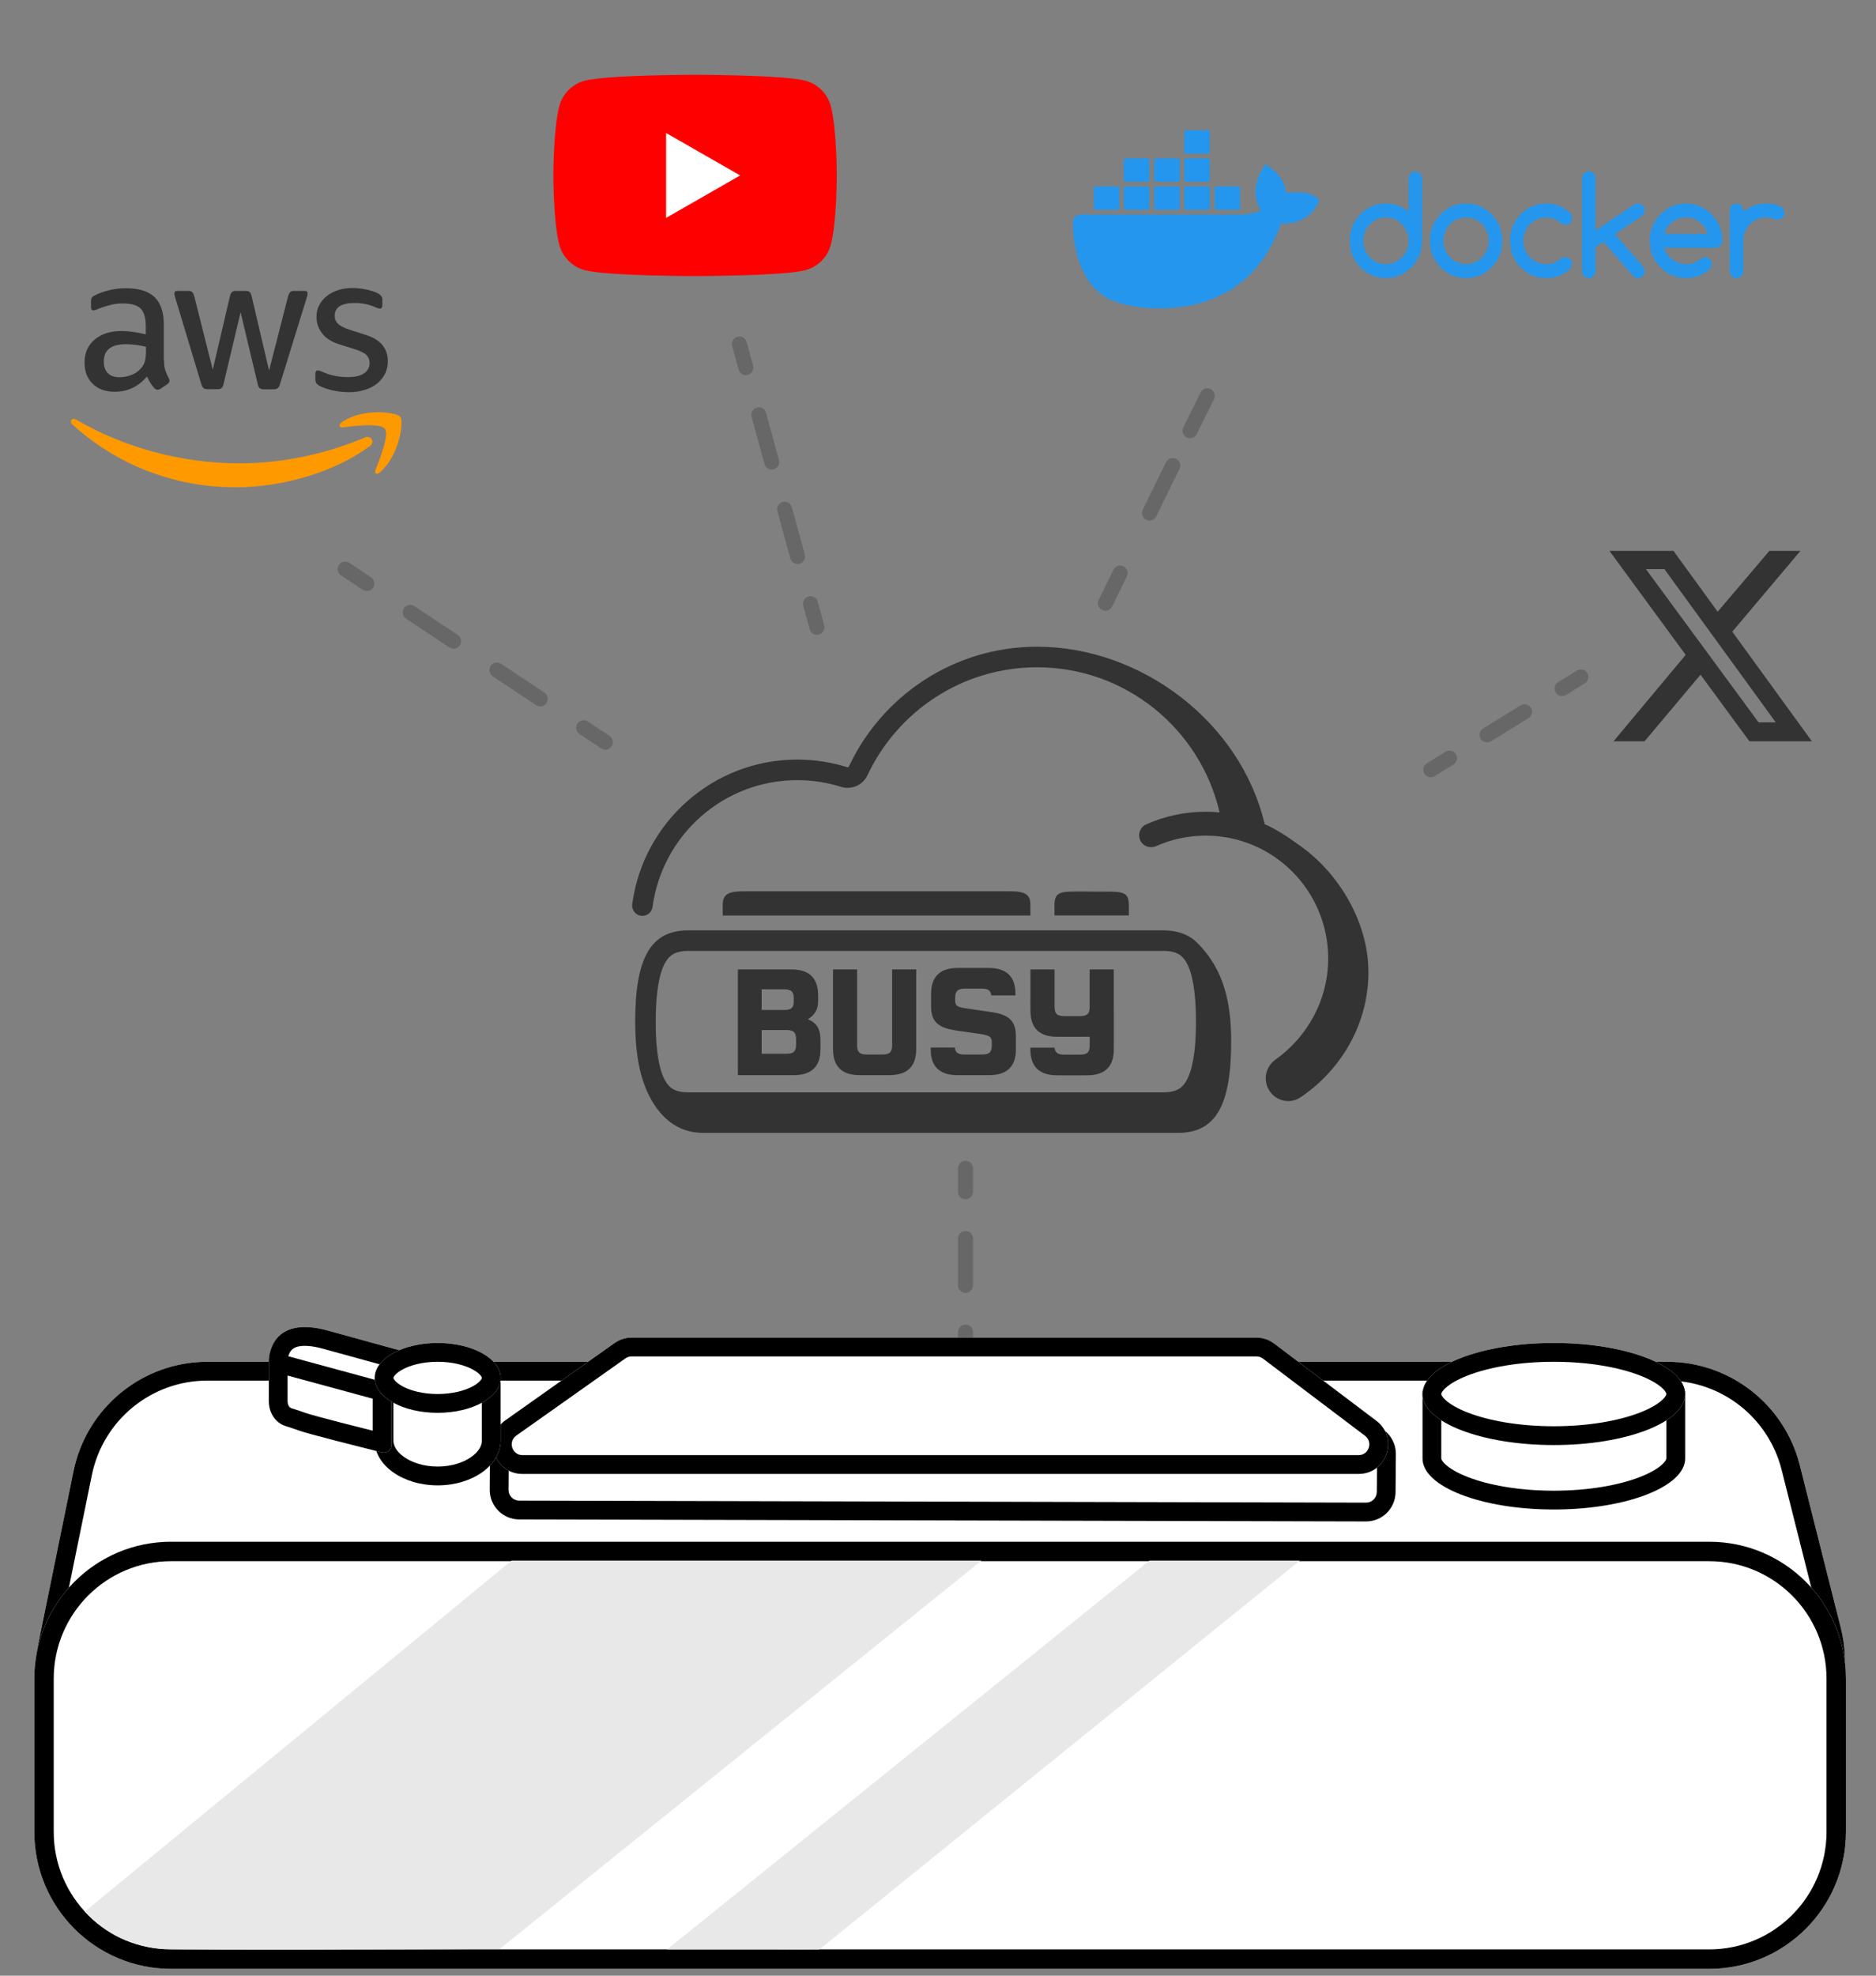 <svg width="152" height="160" viewBox="0 0 152 160" fill="none" xmlns="http://www.w3.org/2000/svg">
<rect x="0" y="0" width="152" height="160" fill="#808080" stroke="none"/>
<path fill-rule="evenodd" clip-rule="evenodd" d="M78.229 94.01C78.565 94.01 78.837 94.283 78.837 94.619V96.515C78.837 96.851 78.565 97.124 78.229 97.124C77.894 97.124 77.621 96.851 77.621 96.515V94.619C77.621 94.283 77.894 94.01 78.229 94.01ZM78.229 99.695C78.565 99.695 78.837 99.968 78.837 100.305V104.095C78.837 104.431 78.565 104.704 78.229 104.704C77.894 104.704 77.621 104.431 77.621 104.095V100.305C77.621 99.968 77.894 99.695 78.229 99.695ZM78.229 107.276C78.565 107.276 78.837 107.549 78.837 107.885V111.675C78.837 112.012 78.565 112.284 78.229 112.284C77.894 112.284 77.621 112.012 77.621 111.675V107.885C77.621 107.549 77.894 107.276 78.229 107.276ZM78.229 114.857C78.565 114.857 78.837 115.129 78.837 115.466V117.361C78.837 117.697 78.565 117.97 78.229 117.97C77.894 117.97 77.621 117.697 77.621 117.361V115.466C77.621 115.129 77.894 114.857 78.229 114.857Z" fill="#676767"/>
<path fill-rule="evenodd" clip-rule="evenodd" d="M27.461 45.755C27.647 45.474 28.024 45.398 28.304 45.584L30.061 46.751C30.34 46.937 30.417 47.315 30.231 47.596C30.046 47.876 29.668 47.953 29.388 47.767L27.632 46.599C27.352 46.413 27.276 46.035 27.461 45.755ZM32.731 49.257C32.916 48.977 33.294 48.9 33.574 49.086L37.086 51.421C37.366 51.607 37.443 51.986 37.257 52.266C37.071 52.546 36.694 52.623 36.414 52.437L32.901 50.102C32.621 49.916 32.545 49.538 32.731 49.257ZM39.757 53.927C39.942 53.647 40.319 53.57 40.599 53.756L44.112 56.091C44.392 56.277 44.468 56.656 44.283 56.936C44.097 57.216 43.72 57.293 43.44 57.107L39.927 54.772C39.647 54.586 39.571 54.208 39.757 53.927ZM46.782 58.597C46.968 58.317 47.345 58.24 47.625 58.426L49.381 59.594C49.661 59.78 49.738 60.158 49.552 60.438C49.366 60.719 48.989 60.795 48.709 60.609L46.953 59.442C46.673 59.256 46.597 58.878 46.782 58.597Z" fill="#676767"/>
<path fill-rule="evenodd" clip-rule="evenodd" d="M59.749 27.271C60.073 27.183 60.407 27.373 60.496 27.698L61.02 29.61C61.109 29.934 60.918 30.269 60.594 30.358C60.27 30.447 59.936 30.256 59.847 29.932L59.324 28.02C59.235 27.696 59.425 27.36 59.749 27.271ZM61.32 33.008C61.643 32.919 61.978 33.109 62.067 33.434L63.114 37.258C63.203 37.582 63.012 37.917 62.689 38.006C62.365 38.095 62.03 37.904 61.941 37.58L60.894 33.756C60.806 33.432 60.996 33.096 61.32 33.008ZM98.089 31.508C98.39 31.657 98.513 32.023 98.364 32.324L96.967 35.148C96.818 35.45 96.453 35.573 96.152 35.423C95.851 35.274 95.728 34.909 95.877 34.607L97.274 31.783C97.423 31.482 97.788 31.358 98.089 31.508ZM63.414 40.656C63.738 40.567 64.072 40.757 64.161 41.082L65.208 44.906C65.297 45.23 65.107 45.566 64.783 45.654C64.459 45.743 64.124 45.553 64.036 45.228L62.988 41.404C62.9 41.08 63.09 40.745 63.414 40.656ZM95.295 37.156C95.596 37.306 95.719 37.671 95.57 37.972L94.872 39.382L94.871 39.385L93.682 41.816C93.534 42.118 93.17 42.243 92.868 42.095C92.567 41.947 92.442 41.582 92.59 41.28L93.78 38.846L93.781 38.843L94.48 37.431C94.629 37.13 94.994 37.007 95.295 37.156ZM65.508 48.304C65.832 48.215 66.166 48.406 66.255 48.73L66.779 50.642C66.868 50.966 66.677 51.301 66.353 51.391C66.029 51.48 65.695 51.289 65.606 50.964L65.083 49.052C64.994 48.728 65.184 48.393 65.508 48.304ZM91.022 45.869C91.324 46.017 91.449 46.383 91.301 46.684L90.11 49.119C89.963 49.42 89.599 49.546 89.297 49.397C88.995 49.25 88.871 48.885 89.018 48.582L90.209 46.148C90.357 45.846 90.721 45.721 91.022 45.869ZM128.603 54.503C128.779 54.789 128.69 55.164 128.405 55.341L126.885 56.28C126.599 56.456 126.224 56.367 126.048 56.081C125.872 55.795 125.961 55.42 126.246 55.243L127.766 54.304C128.052 54.127 128.427 54.217 128.603 54.503ZM124.043 57.32C124.219 57.606 124.13 57.981 123.845 58.158L120.805 60.036C120.519 60.213 120.144 60.124 119.968 59.838C119.792 59.551 119.881 59.176 120.166 58.999L123.206 57.121C123.492 56.945 123.867 57.033 124.043 57.32ZM117.963 61.076C118.139 61.362 118.05 61.738 117.765 61.914L116.245 62.854C115.959 63.03 115.584 62.941 115.408 62.655C115.232 62.368 115.321 61.993 115.606 61.816L117.126 60.878C117.412 60.701 117.787 60.79 117.963 61.076Z" fill="#676767"/>
<path d="M5.953 119.156C7.007 113.992 11.542 110.285 16.802 110.285H135.091C140.161 110.285 144.584 113.735 145.827 118.661L149.14 131.794C150.902 138.778 145.657 145.566 138.467 145.607L14.039 146.318C7.005 146.359 1.717 139.905 3.127 133.001L5.953 119.156Z" fill="white"/>
<path fill-rule="evenodd" clip-rule="evenodd" d="M135.091 111.807H16.802C12.264 111.807 8.351 115.006 7.442 119.461L4.616 133.306C3.4 139.262 7.962 144.831 14.03 144.796L138.458 144.085C144.661 144.049 149.186 138.193 147.666 132.167L144.353 119.034C143.281 114.785 139.466 111.807 135.091 111.807ZM16.802 110.285C11.542 110.285 7.007 113.992 5.953 119.156L3.127 133.001C1.717 139.905 7.005 146.359 14.039 146.318L138.467 145.607C145.657 145.566 150.902 138.778 149.14 131.794L145.827 118.661C144.584 113.735 140.161 110.285 135.091 110.285H16.802Z" fill="black"/>
<path d="M39.708 117.17C39.719 115.849 40.797 114.786 42.115 114.797L110.728 115.345C112.047 115.356 113.108 116.436 113.097 117.757L113.073 120.839C113.063 122.156 111.993 123.217 110.679 123.213L42.063 123.05C40.739 123.047 39.67 121.964 39.681 120.638L39.708 117.17Z" fill="white"/>
<path fill-rule="evenodd" clip-rule="evenodd" d="M110.716 116.868L42.103 116.32C41.624 116.316 41.232 116.702 41.228 117.183L41.2 120.65C41.197 121.132 41.585 121.526 42.067 121.527L110.682 121.691C111.16 121.692 111.549 121.306 111.553 120.827L111.578 117.745C111.581 117.265 111.196 116.872 110.716 116.868ZM42.115 114.797C40.797 114.786 39.719 115.849 39.708 117.17L39.681 120.638C39.67 121.964 40.739 123.047 42.063 123.05L110.679 123.213C111.993 123.217 113.063 122.156 113.073 120.839L113.097 117.757C113.108 116.436 112.047 115.356 110.728 115.345L42.115 114.797Z" fill="black"/>
<path d="M49.797 108.764C50.199 108.479 50.681 108.326 51.174 108.326H101.803C102.322 108.326 102.827 108.496 103.241 108.809L111.516 115.062C113.346 116.445 112.37 119.366 110.078 119.366H42.332C40.002 119.366 39.051 116.364 40.955 115.018L49.797 108.764Z" fill="white"/>
<path fill-rule="evenodd" clip-rule="evenodd" d="M101.803 109.849H51.174C50.995 109.849 50.82 109.905 50.673 110.008L41.831 116.262C41.139 116.752 41.485 117.843 42.332 117.843H110.078C110.911 117.843 111.266 116.781 110.601 116.278L102.326 110.024C102.175 109.911 101.992 109.849 101.803 109.849ZM51.174 108.326C50.681 108.326 50.199 108.479 49.797 108.764L40.955 115.018C39.051 116.364 40.002 119.366 42.332 119.366H110.078C112.37 119.366 113.346 116.445 111.516 115.062L103.241 108.809C102.827 108.496 102.322 108.326 101.803 108.326H51.174Z" fill="black"/>
<path d="M2.78 135.952C2.78 129.824 7.738 124.857 13.854 124.857H138.49C144.606 124.857 149.564 129.824 149.564 135.952V148.351C149.564 154.479 144.606 159.446 138.49 159.446H13.854C7.738 159.446 2.78 154.479 2.78 148.351V135.952Z" fill="white"/>
<path fill-rule="evenodd" clip-rule="evenodd" d="M138.49 126.433H13.854C8.607 126.433 4.353 130.694 4.353 135.952V148.351C4.353 153.609 8.607 157.871 13.854 157.871H138.49C143.737 157.871 147.991 153.609 147.991 148.351V135.952C147.991 130.694 143.737 126.433 138.49 126.433ZM13.854 124.857C7.738 124.857 2.78 129.824 2.78 135.952V148.351C2.78 154.479 7.738 159.446 13.854 159.446H138.49C144.606 159.446 149.564 154.479 149.564 148.351V135.952C149.564 129.824 144.606 124.857 138.49 124.857H13.854Z" fill="black"/>
<path d="M136.537 118.114C136.537 120.397 131.773 122.247 125.897 122.247C120.021 122.247 115.258 120.397 115.258 118.114C115.258 116.691 115.258 112.675 115.258 112.675C116.96 112.226 123.358 110.826 125.572 110.826C127.785 110.826 134.834 112.226 136.537 112.675C136.537 112.675 136.537 116.691 136.537 118.114Z" fill="white"/>
<path fill-rule="evenodd" clip-rule="evenodd" d="M116.778 113.871C117.334 113.742 118.009 113.592 118.743 113.437H132.864C133.678 113.597 134.42 113.75 135.017 113.882V118.114C135.017 118.124 135.016 118.161 134.977 118.236C134.933 118.318 134.845 118.443 134.674 118.6C134.323 118.922 133.731 119.283 132.871 119.617C131.161 120.281 128.697 120.724 125.897 120.724C123.098 120.724 120.633 120.281 118.924 119.617C118.064 119.283 117.472 118.922 117.121 118.6C116.95 118.443 116.861 118.318 116.818 118.236C116.778 118.161 116.778 118.124 116.778 118.114V113.871ZM115.258 112.675V118.114C115.258 120.397 120.021 122.247 125.897 122.247C131.773 122.247 136.537 120.397 136.537 118.114V112.675C135.913 112.511 134.571 112.218 133.011 111.914C130.317 111.388 126.974 110.826 125.572 110.826C124.17 110.826 121.088 111.388 118.585 111.914C117.136 112.218 115.882 112.511 115.258 112.675Z" fill="black"/>
<path d="M40.562 116.67C40.562 118.67 38.277 120.292 35.459 120.292C32.641 120.292 30.356 118.67 30.356 116.67C30.356 115.423 30.356 111.905 30.356 111.905C31.173 111.511 34.241 110.285 35.303 110.285C36.364 110.285 39.745 111.511 40.562 111.905C40.562 111.905 40.562 115.423 40.562 116.67Z" fill="white"/>
<path fill-rule="evenodd" clip-rule="evenodd" d="M31.876 112.904C32.062 112.829 32.265 112.749 32.479 112.666H38.344C38.595 112.756 38.831 112.843 39.042 112.923V116.67C39.042 117.045 38.83 117.533 38.188 117.988C37.551 118.441 36.591 118.769 35.459 118.769C34.328 118.769 33.367 118.441 32.73 117.988C32.088 117.533 31.876 117.045 31.876 116.67V112.904ZM30.356 111.905V116.67C30.356 118.67 32.641 120.292 35.459 120.292C38.277 120.292 40.562 118.67 40.562 116.67V111.905C40.227 111.743 39.463 111.443 38.603 111.143C37.365 110.712 35.929 110.285 35.303 110.285C34.676 110.285 33.35 110.712 32.2 111.143C31.403 111.443 30.691 111.743 30.356 111.905Z" fill="black"/>
<path d="M136.537 112.894C136.537 115.177 131.773 117.027 125.897 117.027C120.021 117.027 115.258 115.177 115.258 112.894C115.258 110.611 120.021 108.761 125.897 108.761C131.773 108.761 136.537 110.611 136.537 112.894Z" fill="white"/>
<path fill-rule="evenodd" clip-rule="evenodd" d="M134.977 113.016C135.016 112.941 135.017 112.904 135.017 112.894C135.017 112.883 135.016 112.847 134.977 112.772C134.933 112.69 134.845 112.565 134.674 112.407C134.323 112.085 133.731 111.725 132.871 111.391C131.161 110.727 128.697 110.283 125.897 110.283C123.098 110.283 120.633 110.727 118.924 111.391C118.064 111.725 117.472 112.085 117.121 112.407C116.95 112.565 116.861 112.69 116.818 112.772C116.778 112.847 116.778 112.883 116.778 112.894C116.778 112.904 116.778 112.941 116.818 113.016C116.861 113.098 116.95 113.223 117.121 113.38C117.472 113.702 118.064 114.063 118.924 114.397C120.633 115.061 123.098 115.504 125.897 115.504C128.697 115.504 131.161 115.061 132.871 114.397C133.731 114.063 134.323 113.702 134.674 113.38C134.845 113.223 134.933 113.098 134.977 113.016ZM125.897 117.027C131.773 117.027 136.537 115.177 136.537 112.894C136.537 110.611 131.773 108.761 125.897 108.761C120.021 108.761 115.258 110.611 115.258 112.894C115.258 115.177 120.021 117.027 125.897 117.027Z" fill="black"/>
<path d="M30.962 117.625C29.213 117.19 24.98 116.128 24.226 115.854C23.777 115.69 23.444 115.586 23.155 115.495C22.292 115.225 21.78 114.39 21.78 113.484V110.197C21.78 110.197 21.726 106.37 26.666 107.784C27.534 108.033 38.174 110.939 38.174 110.939L31.717 112.896V117.03C31.717 117.428 31.347 117.72 30.962 117.625Z" fill="white"/>
<path fill-rule="evenodd" clip-rule="evenodd" d="M21.78 110.197C21.78 110.197 21.726 106.37 26.666 107.784C27.247 107.951 32.198 109.305 35.414 110.185C37.007 110.62 38.174 110.939 38.174 110.939L31.717 112.896V117.03C31.717 117.428 31.347 117.72 30.962 117.625C29.213 117.19 24.98 116.128 24.226 115.854C23.777 115.69 23.444 115.586 23.155 115.495C22.292 115.225 21.78 114.39 21.78 113.484V110.197ZM30.197 113.272L23.3 111.399V113.484C23.3 113.654 23.349 113.793 23.41 113.885C23.467 113.971 23.533 114.018 23.609 114.042C23.902 114.133 24.263 114.247 24.745 114.422C25.034 114.528 26.186 114.839 27.6 115.205C28.48 115.432 29.412 115.667 30.197 115.864V113.272ZM30.321 111.728L32.677 111.014C32.566 110.984 32.456 110.954 32.345 110.924C29.585 110.168 26.694 109.376 26.248 109.248C25.175 108.941 24.526 108.964 24.161 109.048C23.828 109.125 23.669 109.268 23.572 109.394C23.474 109.52 23.405 109.676 23.36 109.838L30.321 111.728Z" fill="black"/>
<path d="M40.562 111.589C40.562 113.151 38.277 114.417 35.459 114.417C32.641 114.417 30.356 113.151 30.356 111.589C30.356 110.027 32.641 108.761 35.459 108.761C38.277 108.761 40.562 110.027 40.562 111.589Z" fill="white"/>
<path fill-rule="evenodd" clip-rule="evenodd" d="M39.033 111.63C39.041 111.607 39.042 111.594 39.042 111.589C39.042 111.583 39.041 111.57 39.033 111.547C39.023 111.521 39.001 111.476 38.953 111.413C38.853 111.281 38.658 111.103 38.331 110.922C37.673 110.556 36.66 110.283 35.459 110.283C34.258 110.283 33.245 110.556 32.587 110.922C32.259 111.103 32.065 111.281 31.965 111.413C31.917 111.476 31.895 111.521 31.886 111.547C31.877 111.57 31.876 111.583 31.876 111.589C31.876 111.594 31.877 111.607 31.886 111.63C31.895 111.656 31.917 111.701 31.965 111.765C32.065 111.896 32.259 112.074 32.587 112.256C33.245 112.621 34.258 112.894 35.459 112.894C36.66 112.894 37.673 112.621 38.331 112.256C38.658 112.074 38.853 111.896 38.953 111.765C39.001 111.701 39.023 111.656 39.033 111.63ZM35.459 114.417C38.277 114.417 40.562 113.151 40.562 111.589C40.562 110.027 38.277 108.761 35.459 108.761C32.641 108.761 30.356 110.027 30.356 111.589C30.356 113.151 32.641 114.417 35.459 114.417Z" fill="black"/>
<path d="M6.87 154.807L41.456 126.381H79.532L40.504 157.825C33.1 157.878 15.12 157.952 13.216 157.825C10.836 157.666 8.615 156.713 6.87 154.807Z" fill="#E8E8E8"/>
<path d="M54.053 157.871L93.14 126.381H105.325L66.396 157.871C59.011 157.925 64.972 157.871 64.972 157.871H54.053Z" fill="#E8E8E8"/>
<path fill-rule="evenodd" clip-rule="evenodd" d="M84.03 54.04C91.224 54.04 97.25 59.056 98.818 65.791C98.446 65.756 98.069 65.738 97.688 65.738C95.975 65.738 94.344 66.103 92.87 66.76C92.383 66.978 92.164 67.55 92.381 68.038C92.598 68.526 93.168 68.746 93.656 68.529C94.886 67.979 96.25 67.674 97.688 67.674C103.17 67.674 107.614 72.13 107.614 77.626C107.614 80.997 105.9 84.014 103.321 85.826C103.322 85.827 103.323 85.827 103.324 85.827C102.859 86.161 102.555 86.709 102.555 87.328C102.555 88.345 103.373 89.169 104.383 89.169C104.819 89.169 105.141 89.033 105.533 88.759C108.82 86.459 110.874 82.76 110.874 78.74C110.874 74.665 108.482 70.789 105.508 68.619C104.544 67.916 103.567 67.229 102.468 66.743C100.516 58.456 92.442 52.374 84.03 52.374C77.293 52.374 71.479 56.339 68.784 62.068C68.759 62.123 68.697 62.15 68.64 62.132C67.363 61.731 66.005 61.514 64.597 61.514C57.778 61.514 52.14 66.586 51.231 73.172C51.132 73.677 51.53 74.17 52.048 74.17C52.496 74.17 52.862 73.815 52.881 73.371C53.693 67.611 58.629 63.18 64.597 63.18C65.835 63.18 67.025 63.37 68.142 63.722C68.992 63.989 69.908 63.586 70.287 62.779C72.718 57.611 77.96 54.04 84.03 54.04ZM83.486 73.289C83.486 72.45 83.087 72.183 81.841 72.183H60.202C58.982 72.183 58.557 72.45 58.557 73.289V74.142H83.487V73.289H83.486ZM89.837 72.208C91.07 72.208 91.466 72.341 91.466 73.326V74.134H85.437V73.321C85.437 72.335 85.831 72.201 87.063 72.201L89.837 72.208ZM94.263 77.01H55.767C55.2 77.01 54.83 77.114 54.579 77.249C54.34 77.378 54.113 77.584 53.903 77.952C53.439 78.766 53.127 80.245 53.127 82.749C53.127 85.253 53.439 86.724 53.902 87.53C54.11 87.894 54.335 88.098 54.575 88.225C54.826 88.359 55.197 88.463 55.767 88.463H94.263C94.83 88.463 95.199 88.359 95.451 88.224C95.691 88.095 95.917 87.889 96.127 87.523C96.59 86.712 96.903 85.24 96.903 82.749C96.903 80.254 96.596 78.774 96.133 77.956C95.924 77.587 95.697 77.38 95.457 77.251C95.206 77.115 94.835 77.01 94.263 77.01ZM55.767 75.344H94.263C95.264 75.344 96.275 75.617 96.992 76.346C99.216 78.543 99.754 81.295 99.754 84.365C99.754 89.464 98.532 91.745 95.452 91.745H56.956C53.781 91.745 52.526 88.765 52.147 87.671C51.712 86.413 51.465 84.842 51.465 82.749C51.465 77.625 52.687 75.344 55.767 75.344ZM72.058 87.07C73.513 87.07 74.234 86.37 74.234 84.96H74.236V78.508H72.284V84.651C72.284 85.209 72.084 85.398 71.492 85.398H70.238C69.647 85.398 69.446 85.209 69.446 84.651V78.508H67.494V84.96C67.494 86.37 68.214 87.07 69.658 87.07H72.058ZM82.314 84.96C82.314 86.37 81.593 87.07 80.15 87.07H77.571C76.128 87.07 75.407 86.37 75.407 84.972C75.407 84.884 75.407 84.855 75.411 84.835H77.365C77.408 85.249 77.626 85.398 78.149 85.398H79.568C80.158 85.398 80.36 85.209 80.36 84.651V84.437C80.36 83.974 80.195 83.855 79.425 83.737L77.463 83.453C75.997 83.239 75.44 82.719 75.44 81.508V80.5C75.44 79.09 76.16 78.389 77.616 78.389H80.099C81.555 78.389 82.275 79.09 82.275 80.488C82.275 80.563 82.275 80.592 82.271 80.614H80.315C80.27 80.208 80.052 80.061 79.531 80.061H78.206C77.603 80.061 77.39 80.263 77.39 80.808V80.986C77.39 81.459 77.532 81.555 78.336 81.673L80.299 81.957C81.776 82.171 82.31 82.692 82.31 83.925V84.955L82.314 84.96ZM88.061 83.963C88.139 83.963 88.216 83.961 88.29 83.957V84.447V84.662C88.29 85.22 88.088 85.41 87.496 85.41L86.233 85.41C85.709 85.41 85.49 85.26 85.448 84.846H83.491C83.487 84.866 83.487 84.895 83.487 84.983C83.487 86.383 84.208 87.084 85.654 87.084L88.079 87.084C89.525 87.084 90.246 86.383 90.246 84.97V81.601H90.243V78.509H88.287L88.287 81.541C88.287 82.099 88.088 82.289 87.494 82.289H86.239C85.647 82.289 85.446 82.099 85.446 81.541V78.509H83.491L83.49 81.849C83.49 83.262 84.212 83.963 85.658 83.963H88.061ZM65.46 82.539C66.063 82.159 66.288 81.72 66.288 81.057V80.618C66.288 79.208 65.568 78.508 64.125 78.508H59.785V87.07H64.314C65.757 87.07 66.478 86.37 66.478 84.96V84.237C66.478 83.359 66.195 82.849 65.46 82.541V82.539ZM61.71 80.12H63.52C64.112 80.12 64.312 80.31 64.312 80.867V81.082C64.312 81.614 64.123 81.794 63.52 81.794H61.71V80.122V80.12ZM64.501 84.592C64.501 85.149 64.3 85.339 63.709 85.339H61.71V83.418H63.709C64.3 83.418 64.501 83.608 64.501 84.165V84.592Z" fill="#333333"/>
<path d="M63.014 14.206L52.968 20.049V8.363L63.014 14.206Z" fill="white"/>
<path d="M67.318 8.604C67.188 8.112 66.933 7.662 66.576 7.301C66.22 6.94 65.776 6.679 65.288 6.545C63.498 6.058 56.316 6.058 56.316 6.058C56.316 6.058 49.135 6.058 47.344 6.545C46.857 6.679 46.413 6.94 46.056 7.301C45.7 7.663 45.444 8.112 45.315 8.604C44.834 10.42 44.834 14.208 44.834 14.208C44.834 14.208 44.834 17.996 45.315 19.812C45.444 20.304 45.7 20.753 46.057 21.115C46.413 21.476 46.857 21.737 47.345 21.87C49.135 22.357 56.316 22.357 56.316 22.357C56.316 22.357 63.498 22.357 65.289 21.87C65.777 21.737 66.221 21.476 66.577 21.115C66.934 20.753 67.189 20.304 67.319 19.812C67.799 17.996 67.799 14.208 67.799 14.208C67.799 14.208 67.799 10.42 67.318 8.604ZM53.968 17.647V10.769L59.97 14.208L53.968 17.647Z" fill="#FF0000"/>
<g clip-path="url(#clip0_1096_13616)">
<path d="M115.066 14.05C114.959 13.944 114.83 13.891 114.676 13.891C114.521 13.891 114.389 13.944 114.285 14.05C114.182 14.155 114.131 14.291 114.131 14.452V17.143C113.6 16.702 112.987 16.479 112.29 16.479C111.479 16.479 110.786 16.773 110.212 17.364C109.638 17.953 109.353 18.666 109.353 19.501C109.353 20.337 109.64 21.047 110.212 21.638C110.786 22.227 111.477 22.523 112.29 22.523C113.102 22.523 113.786 22.229 114.367 21.638C114.942 21.055 115.227 20.343 115.227 19.501V14.452C115.227 14.291 115.174 14.155 115.066 14.05ZM113.987 20.229V20.233C113.891 20.462 113.76 20.663 113.594 20.834C113.428 21.007 113.233 21.142 113.01 21.244C112.786 21.345 112.547 21.395 112.292 21.395C112.036 21.395 111.792 21.345 111.567 21.244C111.343 21.142 111.149 21.007 110.985 20.836C110.821 20.665 110.691 20.464 110.595 20.235C110.499 20.005 110.45 19.76 110.45 19.501C110.45 19.242 110.499 18.998 110.595 18.767C110.691 18.536 110.822 18.337 110.985 18.166C111.149 17.995 111.345 17.86 111.567 17.758C111.792 17.657 112.032 17.607 112.292 17.607C112.551 17.607 112.786 17.657 113.01 17.758C113.235 17.86 113.428 17.995 113.594 18.168C113.76 18.341 113.891 18.542 113.987 18.769C114.082 18.998 114.131 19.241 114.131 19.499C114.131 19.758 114.082 20.003 113.987 20.229Z" fill="#2496ED"/>
<path d="M139.332 18.341C139.189 17.983 138.972 17.659 138.687 17.368L138.683 17.366C138.103 16.777 137.41 16.481 136.606 16.481C135.801 16.481 135.102 16.775 134.528 17.366C133.953 17.955 133.669 18.668 133.669 19.503C133.669 20.338 133.956 21.049 134.528 21.64C135.102 22.229 135.793 22.525 136.606 22.525C137.344 22.525 137.982 22.28 138.525 21.791C138.63 21.68 138.683 21.544 138.683 21.387C138.683 21.23 138.633 21.09 138.529 20.985C138.426 20.88 138.295 20.826 138.139 20.826C138.002 20.83 137.881 20.876 137.777 20.967C137.613 21.11 137.436 21.22 137.242 21.292C137.049 21.363 136.838 21.399 136.608 21.399C136.405 21.399 136.209 21.367 136.024 21.302C135.838 21.236 135.665 21.146 135.51 21.029C135.354 20.912 135.219 20.773 135.104 20.607C134.989 20.444 134.901 20.263 134.843 20.064H138.996C139.15 20.064 139.279 20.011 139.387 19.905C139.494 19.8 139.547 19.664 139.547 19.503C139.547 19.085 139.474 18.698 139.332 18.341H139.332ZM134.838 18.942C134.895 18.745 134.981 18.564 135.096 18.399C135.212 18.236 135.348 18.095 135.504 17.977C135.663 17.86 135.834 17.77 136.024 17.705C136.213 17.639 136.406 17.607 136.606 17.607C136.805 17.607 136.998 17.639 137.185 17.705C137.373 17.77 137.545 17.86 137.699 17.977C137.855 18.095 137.992 18.234 138.107 18.399C138.224 18.562 138.312 18.743 138.373 18.942H134.838H134.838Z" fill="#2496ED"/>
<path d="M144.436 16.859C144.339 16.762 144.216 16.686 144.067 16.63C143.919 16.575 143.757 16.537 143.579 16.515C143.403 16.493 143.237 16.483 143.083 16.483C142.733 16.483 142.405 16.541 142.097 16.656C141.788 16.772 141.503 16.937 141.241 17.151V17.044C141.241 16.889 141.189 16.758 141.081 16.648C140.974 16.539 140.847 16.483 140.697 16.483C140.547 16.483 140.414 16.539 140.306 16.648C140.199 16.758 140.146 16.891 140.146 17.044V21.964C140.146 22.119 140.199 22.251 140.306 22.36C140.414 22.47 140.542 22.525 140.697 22.525C140.851 22.525 140.976 22.47 141.081 22.36C141.189 22.251 141.241 22.117 141.241 21.964V19.503C141.241 19.241 141.29 18.994 141.386 18.763C141.482 18.532 141.613 18.333 141.779 18.162C141.945 17.991 142.14 17.856 142.362 17.758C142.587 17.659 142.825 17.609 143.081 17.609C143.337 17.609 143.579 17.655 143.8 17.744C143.888 17.784 143.964 17.804 144.03 17.804C144.107 17.804 144.179 17.79 144.245 17.76C144.311 17.731 144.37 17.691 144.419 17.639C144.468 17.587 144.507 17.528 144.536 17.458C144.565 17.39 144.581 17.317 144.581 17.237C144.581 17.082 144.532 16.957 144.435 16.859H144.437H144.436Z" fill="#2496ED"/>
<path d="M121.507 18.343C121.364 17.987 121.151 17.661 120.864 17.366C120.284 16.778 119.591 16.481 118.786 16.481C117.982 16.481 117.283 16.776 116.709 17.366C116.134 17.955 115.85 18.668 115.85 19.503C115.85 20.339 116.137 21.049 116.709 21.64C117.283 22.229 117.974 22.525 118.786 22.525C119.599 22.525 120.282 22.231 120.864 21.64C121.438 21.057 121.724 20.345 121.724 19.503C121.72 19.085 121.647 18.7 121.507 18.343H121.507ZM120.483 20.229V20.233C120.388 20.462 120.257 20.663 120.091 20.834C119.925 21.007 119.73 21.143 119.507 21.244C119.285 21.346 119.044 21.395 118.789 21.395C118.533 21.395 118.289 21.346 118.064 21.244C117.84 21.143 117.646 21.007 117.482 20.836C117.318 20.665 117.187 20.464 117.092 20.235C116.996 20.005 116.947 19.76 116.947 19.501C116.947 19.242 116.996 18.998 117.092 18.767C117.187 18.536 117.318 18.337 117.482 18.166C117.646 17.995 117.842 17.86 118.064 17.758C118.289 17.657 118.529 17.607 118.789 17.607C119.048 17.607 119.283 17.657 119.507 17.758C119.732 17.86 119.925 17.995 120.091 18.168C120.257 18.341 120.388 18.542 120.483 18.769C120.579 18.998 120.628 19.241 120.628 19.499C120.628 19.758 120.579 20.003 120.483 20.229Z" fill="#2496ED"/>
<path d="M133.254 17.042C133.254 16.967 133.239 16.895 133.21 16.827C133.18 16.76 133.141 16.698 133.092 16.646C133.043 16.595 132.985 16.553 132.919 16.525C132.852 16.497 132.78 16.481 132.704 16.481C132.595 16.481 132.497 16.509 132.411 16.567L129.275 18.666V14.456C129.275 14.297 129.222 14.164 129.115 14.054C129.007 13.945 128.881 13.889 128.73 13.889C128.58 13.889 128.447 13.945 128.339 14.054C128.232 14.163 128.179 14.297 128.179 14.456V21.956C128.179 22.111 128.232 22.245 128.339 22.356C128.447 22.468 128.576 22.523 128.73 22.523C128.885 22.523 129.009 22.468 129.115 22.356C129.222 22.245 129.275 22.111 129.275 21.956V20.009L129.915 19.577L132.339 22.376C132.436 22.474 132.56 22.521 132.706 22.521C132.782 22.521 132.854 22.507 132.921 22.478C132.987 22.45 133.046 22.408 133.094 22.356C133.143 22.305 133.182 22.245 133.212 22.175C133.241 22.108 133.256 22.034 133.256 21.96C133.256 21.813 133.206 21.682 133.104 21.567L130.848 18.954L133.045 17.486C133.186 17.389 133.254 17.24 133.254 17.038V17.043L133.254 17.042Z" fill="#2496ED"/>
<path d="M123.969 18.162C124.137 17.991 124.333 17.856 124.557 17.758C124.782 17.659 125.02 17.609 125.276 17.609C125.506 17.609 125.719 17.649 125.916 17.728C126.112 17.808 126.299 17.925 126.477 18.078C126.582 18.164 126.701 18.208 126.834 18.208C126.992 18.208 127.121 18.154 127.225 18.046C127.328 17.939 127.379 17.804 127.379 17.642C127.379 17.481 127.316 17.332 127.189 17.217C126.65 16.727 126.012 16.483 125.276 16.483C124.465 16.483 123.772 16.777 123.198 17.368C122.624 17.957 122.339 18.669 122.339 19.505C122.339 20.34 122.626 21.05 123.198 21.641C123.772 22.23 124.463 22.526 125.276 22.526C126.01 22.526 126.649 22.282 127.189 21.792C127.305 21.673 127.363 21.536 127.363 21.377C127.363 21.217 127.312 21.08 127.209 20.975C127.106 20.869 126.975 20.816 126.819 20.816C126.686 20.82 126.571 20.859 126.473 20.935C126.297 21.09 126.114 21.205 125.917 21.283C125.721 21.36 125.508 21.398 125.276 21.398C125.02 21.398 124.782 21.348 124.557 21.249C124.333 21.15 124.138 21.014 123.969 20.845C123.802 20.676 123.669 20.473 123.573 20.244C123.477 20.014 123.428 19.767 123.428 19.504C123.428 19.242 123.477 18.995 123.573 18.764C123.669 18.533 123.801 18.334 123.969 18.163V18.161L123.969 18.162Z" fill="#2496ED"/>
<g clip-path="url(#clip1_1096_13616)">
<path d="M98.563 16.99H100.325C100.366 16.99 100.405 16.974 100.434 16.945C100.463 16.916 100.479 16.876 100.479 16.835V15.255C100.479 15.213 100.463 15.174 100.434 15.144C100.405 15.115 100.366 15.099 100.325 15.099H98.563C98.522 15.099 98.483 15.115 98.454 15.144C98.425 15.173 98.409 15.213 98.409 15.254V16.835C98.409 16.921 98.478 16.99 98.563 16.99ZM96.106 12.442H97.868C97.909 12.442 97.948 12.425 97.977 12.396C98.006 12.367 98.022 12.327 98.022 12.286V10.704C98.022 10.663 98.006 10.624 97.977 10.595C97.948 10.566 97.908 10.55 97.868 10.55H96.106C96.066 10.55 96.026 10.566 95.998 10.595C95.969 10.624 95.953 10.663 95.953 10.704V12.286C95.953 12.371 96.021 12.442 96.106 12.442ZM96.106 14.716H97.868C97.909 14.716 97.948 14.699 97.977 14.67C98.006 14.641 98.022 14.601 98.022 14.56V12.979C98.022 12.938 98.006 12.899 97.977 12.87C97.948 12.841 97.908 12.825 97.868 12.825H96.106C96.066 12.825 96.026 12.841 95.998 12.87C95.969 12.899 95.953 12.938 95.953 12.979V14.56C95.953 14.646 96.021 14.715 96.106 14.716ZM93.67 14.716H95.433C95.474 14.716 95.512 14.699 95.541 14.67C95.57 14.641 95.586 14.601 95.586 14.56V12.979C95.586 12.938 95.57 12.899 95.541 12.87C95.512 12.841 95.473 12.825 95.432 12.825H93.671C93.63 12.825 93.591 12.841 93.562 12.87C93.533 12.899 93.517 12.938 93.517 12.979V14.56C93.517 14.646 93.586 14.715 93.671 14.716M91.206 14.716H92.968C93.009 14.716 93.048 14.699 93.077 14.67C93.106 14.641 93.122 14.601 93.122 14.56V12.979C93.122 12.938 93.106 12.899 93.077 12.87C93.048 12.841 93.009 12.825 92.968 12.825H91.206C91.165 12.825 91.126 12.841 91.097 12.87C91.068 12.899 91.052 12.938 91.051 12.979V14.56C91.051 14.646 91.121 14.715 91.206 14.716ZM96.106 16.99H97.868C97.908 16.99 97.948 16.974 97.977 16.945C98.006 16.916 98.022 16.876 98.022 16.835V15.255C98.022 15.213 98.006 15.174 97.977 15.144C97.948 15.115 97.909 15.099 97.868 15.099H96.106C96.066 15.099 96.026 15.115 95.998 15.144C95.969 15.173 95.953 15.213 95.953 15.254V16.835C95.953 16.921 96.021 16.99 96.106 16.99ZM93.67 16.99H95.433C95.473 16.99 95.512 16.974 95.541 16.945C95.57 16.915 95.586 16.876 95.586 16.835V15.255C95.586 15.234 95.582 15.214 95.574 15.195C95.567 15.176 95.555 15.159 95.541 15.145C95.527 15.13 95.51 15.119 95.492 15.111C95.473 15.103 95.453 15.099 95.433 15.099H93.67C93.629 15.099 93.59 15.115 93.562 15.144C93.533 15.174 93.517 15.213 93.517 15.254V16.835C93.517 16.921 93.586 16.99 93.671 16.99M91.206 16.99H92.968C93.009 16.99 93.048 16.974 93.077 16.945C93.106 16.916 93.122 16.876 93.122 16.835V15.255C93.122 15.234 93.118 15.214 93.111 15.195C93.103 15.176 93.092 15.159 93.078 15.145C93.063 15.13 93.046 15.119 93.028 15.111C93.009 15.103 92.989 15.099 92.969 15.099H91.206C91.165 15.099 91.126 15.115 91.097 15.144C91.068 15.174 91.051 15.213 91.051 15.255V16.835C91.051 16.921 91.121 16.99 91.206 16.99ZM88.778 16.99H90.541C90.582 16.99 90.62 16.974 90.649 16.945C90.678 16.915 90.694 16.876 90.694 16.835V15.255C90.694 15.234 90.69 15.214 90.683 15.195C90.675 15.176 90.664 15.159 90.649 15.145C90.635 15.13 90.618 15.119 90.6 15.111C90.581 15.103 90.561 15.099 90.541 15.099H88.778C88.737 15.099 88.698 15.115 88.67 15.144C88.641 15.174 88.625 15.213 88.625 15.254V16.835C88.625 16.921 88.692 16.99 88.778 16.99ZM106.695 15.995C106.641 15.952 106.136 15.568 105.07 15.568C104.789 15.569 104.508 15.593 104.23 15.641C104.024 14.217 102.856 13.521 102.803 13.491L102.517 13.325L102.33 13.599C102.093 13.965 101.922 14.371 101.821 14.796C101.629 15.609 101.746 16.373 102.156 17.025C101.661 17.303 100.867 17.371 100.706 17.377H87.56C87.395 17.377 87.237 17.443 87.12 17.561C87.003 17.678 86.937 17.837 86.936 18.004C86.921 19.164 87.116 20.317 87.512 21.406C87.965 22.602 88.638 23.483 89.516 24.023C90.497 24.629 92.093 24.975 93.902 24.975C94.719 24.978 95.534 24.903 96.338 24.753C97.455 24.546 98.529 24.153 99.517 23.589C100.332 23.114 101.064 22.51 101.688 21.8C102.729 20.612 103.349 19.29 103.81 18.114H103.994C105.135 18.114 105.836 17.654 106.223 17.269C106.48 17.024 106.68 16.725 106.811 16.393L106.892 16.152L106.695 15.995Z" fill="#2496ED"/>
</g>
</g>
<path d="M143.362 44.613H145.877L140.356 51.157L146.806 60.035H141.744L137.782 54.64L133.245 60.035H130.731L136.579 53.035L130.403 44.613H135.59L139.17 49.541L143.362 44.613ZM142.482 58.498H143.876L134.857 46.092H133.36L142.482 58.498Z" fill="#333333"/>
<g clip-path="url(#clip2_1096_13616)">
<path d="M13.291 29.186C13.291 29.518 13.326 29.787 13.389 29.984C13.46 30.182 13.55 30.398 13.675 30.632C13.719 30.703 13.737 30.774 13.737 30.837C13.737 30.927 13.684 31.017 13.567 31.107L13.006 31.484C12.938 31.533 12.857 31.561 12.774 31.565C12.684 31.565 12.595 31.52 12.507 31.439C12.387 31.309 12.28 31.168 12.187 31.017C12.087 30.845 11.994 30.668 11.91 30.488C11.215 31.313 10.341 31.726 9.29 31.726C8.542 31.726 7.945 31.511 7.508 31.08C7.072 30.649 6.849 30.075 6.849 29.357C6.849 28.594 7.116 27.973 7.66 27.508C8.204 27.041 8.925 26.807 9.842 26.807C10.146 26.807 10.457 26.834 10.787 26.879C11.117 26.924 11.457 26.996 11.812 27.077V26.422C11.812 25.739 11.67 25.263 11.393 24.986C11.108 24.707 10.627 24.573 9.942 24.573C9.629 24.573 9.308 24.608 8.978 24.689C8.649 24.77 8.327 24.869 8.016 24.995C7.914 25.04 7.81 25.079 7.703 25.111C7.658 25.126 7.61 25.135 7.562 25.137C7.437 25.137 7.374 25.047 7.374 24.86V24.42C7.374 24.276 7.392 24.168 7.437 24.105C7.504 24.023 7.59 23.959 7.687 23.917C7.998 23.755 8.372 23.62 8.809 23.512C9.263 23.395 9.731 23.338 10.2 23.343C11.26 23.343 12.035 23.586 12.534 24.07C13.024 24.554 13.273 25.29 13.273 26.278V29.186H13.291ZM9.674 30.551C9.967 30.551 10.27 30.497 10.591 30.389C10.912 30.281 11.197 30.084 11.438 29.815C11.58 29.644 11.688 29.456 11.741 29.24C11.794 29.025 11.83 28.764 11.83 28.459V28.082C11.56 28.016 11.286 27.965 11.01 27.93C10.732 27.894 10.453 27.876 10.173 27.876C9.576 27.876 9.139 27.992 8.844 28.235C8.551 28.477 8.409 28.818 8.409 29.267C8.409 29.688 8.515 30.003 8.738 30.218C8.951 30.443 9.263 30.551 9.674 30.551ZM16.829 31.52C16.669 31.52 16.561 31.493 16.49 31.43C16.419 31.376 16.356 31.25 16.302 31.08L14.209 24.141C14.169 24.025 14.142 23.904 14.129 23.781C14.129 23.637 14.2 23.556 14.342 23.556H15.216C15.385 23.556 15.501 23.584 15.562 23.646C15.635 23.7 15.688 23.826 15.741 23.997L17.239 29.939L18.629 23.997C18.673 23.817 18.727 23.7 18.797 23.646C18.904 23.58 19.029 23.549 19.154 23.556H19.867C20.036 23.556 20.152 23.584 20.224 23.646C20.294 23.7 20.358 23.826 20.392 23.997L21.8 30.011L23.342 23.997C23.395 23.817 23.458 23.7 23.52 23.646C23.624 23.58 23.745 23.549 23.868 23.556H24.697C24.839 23.556 24.92 23.629 24.92 23.781C24.92 23.826 24.91 23.871 24.901 23.925C24.887 24.002 24.866 24.077 24.839 24.15L22.692 31.088C22.639 31.268 22.576 31.384 22.505 31.438C22.404 31.503 22.286 31.534 22.166 31.528H21.399C21.231 31.528 21.115 31.501 21.042 31.438C20.972 31.375 20.909 31.258 20.875 31.078L19.493 25.289L18.12 31.069C18.075 31.249 18.023 31.366 17.952 31.429C17.88 31.492 17.755 31.519 17.595 31.519L16.829 31.52ZM28.278 31.762C27.815 31.762 27.352 31.708 26.906 31.601C26.461 31.493 26.114 31.376 25.881 31.241C25.738 31.161 25.641 31.071 25.606 30.99C25.571 30.911 25.553 30.825 25.552 30.738V30.281C25.552 30.093 25.623 30.003 25.756 30.003C25.81 30.003 25.863 30.012 25.917 30.03C25.971 30.048 26.051 30.084 26.14 30.12C26.443 30.255 26.772 30.362 27.12 30.434C27.477 30.506 27.824 30.542 28.181 30.542C28.741 30.542 29.179 30.443 29.482 30.245C29.627 30.157 29.746 30.031 29.827 29.882C29.909 29.732 29.949 29.563 29.945 29.392C29.948 29.277 29.928 29.162 29.887 29.054C29.846 28.946 29.784 28.848 29.705 28.764C29.544 28.594 29.24 28.441 28.804 28.297L27.512 27.892C26.861 27.687 26.38 27.382 26.087 26.978C25.799 26.606 25.642 26.148 25.64 25.676C25.64 25.299 25.722 24.968 25.881 24.68C26.042 24.393 26.255 24.141 26.523 23.944C26.791 23.737 27.093 23.584 27.45 23.478C27.807 23.37 28.181 23.325 28.573 23.325C28.768 23.325 28.974 23.334 29.17 23.361C29.374 23.388 29.561 23.424 29.748 23.46C29.927 23.505 30.097 23.55 30.256 23.602C30.417 23.656 30.542 23.71 30.631 23.764C30.736 23.818 30.828 23.895 30.899 23.989C30.957 24.077 30.985 24.18 30.979 24.285V24.707C30.979 24.896 30.907 24.995 30.773 24.995C30.654 24.981 30.54 24.944 30.435 24.887C29.896 24.647 29.313 24.528 28.725 24.537C28.217 24.537 27.815 24.617 27.539 24.788C27.262 24.959 27.12 25.218 27.12 25.586C27.12 25.838 27.21 26.054 27.388 26.224C27.566 26.395 27.895 26.566 28.367 26.718L29.633 27.121C30.274 27.328 30.738 27.616 31.014 27.983C31.29 28.351 31.424 28.773 31.424 29.24C31.424 29.625 31.343 29.976 31.193 30.281C31.032 30.587 30.818 30.855 30.542 31.071C30.265 31.296 29.936 31.457 29.553 31.574C29.151 31.699 28.734 31.762 28.278 31.762Z" fill="#333333"/>
<path d="M19.11 39.464C22.771 39.464 27.031 38.306 29.963 36.125C30.444 35.765 30.025 35.217 29.535 35.442C26.246 36.842 22.674 37.525 19.421 37.525C14.601 37.525 9.941 36.187 6.163 33.979C5.833 33.781 5.584 34.123 5.859 34.374C9.353 37.552 13.977 39.464 19.11 39.464Z" fill="#FF9900"/>
<path d="M27.752 34.608C28.706 34.491 30.809 34.24 31.184 34.724C31.558 35.2 30.765 37.202 30.408 38.09C30.301 38.359 30.533 38.467 30.773 38.26C32.342 36.932 32.751 34.159 32.431 33.754C32.11 33.36 29.357 33.019 27.682 34.203C27.423 34.392 27.468 34.644 27.752 34.608Z" fill="#FF9900"/>
</g>
<defs>
<clipPath id="clip0_1096_13616">
<rect width="62.604" height="20.103" fill="white" transform="translate(83.928 7.711)"/>
</clipPath>
<clipPath id="clip1_1096_13616">
<rect width="19.957" height="20.103" fill="white" transform="translate(86.935 7.711)"/>
</clipPath>
<clipPath id="clip2_1096_13616">
<rect width="26.791" height="26.988" fill="white" transform="translate(5.741 17.9)"/>
</clipPath>
</defs>
</svg>
